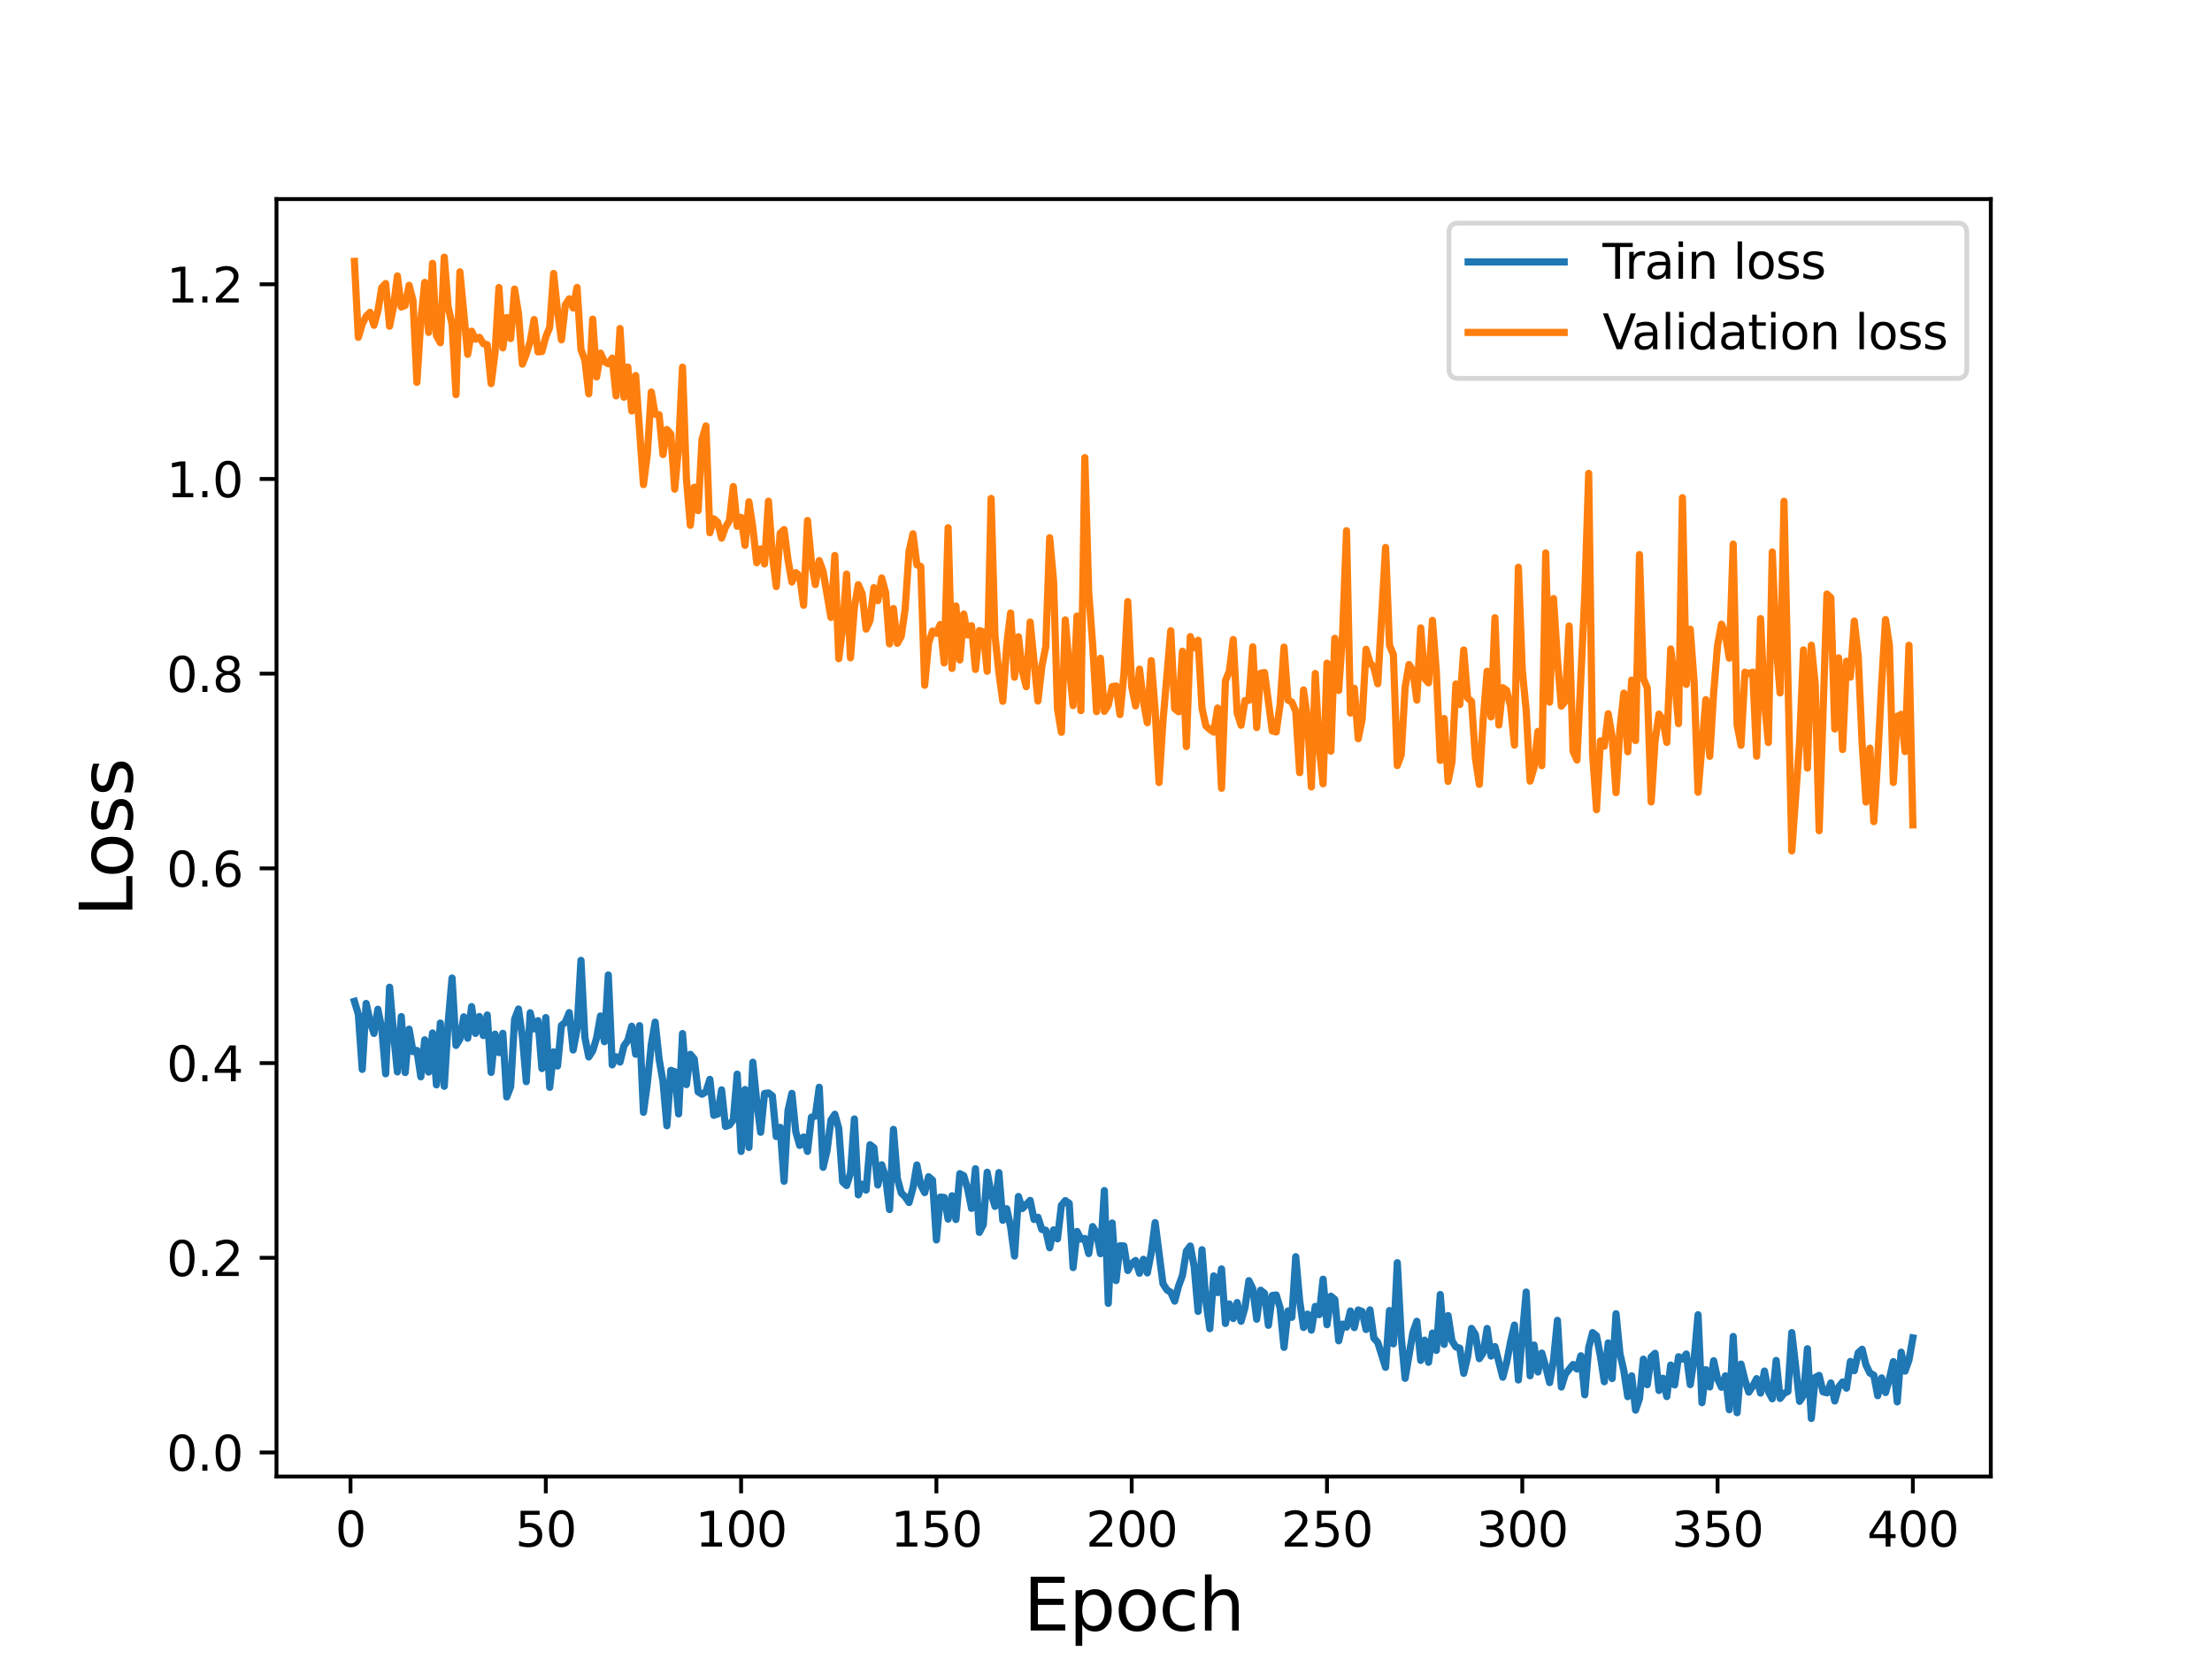 <?xml version="1.0" encoding="utf-8" standalone="no"?>
<!DOCTYPE svg PUBLIC "-//W3C//DTD SVG 1.1//EN"
  "http://www.w3.org/Graphics/SVG/1.1/DTD/svg11.dtd">
<svg height="345.6pt" version="1.1" viewBox="0 0 460.8 345.6" width="460.8pt" xmlns="http://www.w3.org/2000/svg" xmlns:xlink="http://www.w3.org/1999/xlink">
 <defs>
  <style type="text/css">*{stroke-linecap:butt;stroke-linejoin:round;}</style>
 </defs>
 <g id="figure_1">
  <g id="patch_1">
   <path d="M 0 345.6 
L 460.8 345.6 
L 460.8 0 
L 0 0 
z
" style="fill:#ffffff;"/>
  </g>
  <g id="axes_1">
   <g id="patch_2">
    <path d="M 57.6 307.584 
L 414.72 307.584 
L 414.72 41.472 
L 57.6 41.472 
z
" style="fill:#ffffff;"/>
   </g>
   <g id="matplotlib.axis_1">
    <g id="xtick_1">
     <g id="line2d_1">
      <defs>
       <path d="M 0 0 
L 0 3.5 
" id="mc97409736d" style="stroke:#000000;stroke-width:0.8;"/>
      </defs>
      <g>
       <use style="stroke:#000000;stroke-width:0.8;" x="73.019" xlink:href="#mc97409736d" y="307.584"/>
      </g>
     </g>
     <g id="text_1">
      <!-- 0 -->
      <g transform="translate(69.838 322.182)scale(0.1 -0.1)">
       <defs>
        <path d="M 2034 4250 
Q 1547 4250 1301 3770 
Q 1056 3291 1056 2328 
Q 1056 1369 1301 889 
Q 1547 409 2034 409 
Q 2525 409 2770 889 
Q 3016 1369 3016 2328 
Q 3016 3291 2770 3770 
Q 2525 4250 2034 4250 
z
M 2034 4750 
Q 2819 4750 3233 4129 
Q 3647 3509 3647 2328 
Q 3647 1150 3233 529 
Q 2819 -91 2034 -91 
Q 1250 -91 836 529 
Q 422 1150 422 2328 
Q 422 3509 836 4129 
Q 1250 4750 2034 4750 
z
" id="DejaVuSans-30" transform="scale(0.016)"/>
       </defs>
       <use xlink:href="#DejaVuSans-30"/>
      </g>
     </g>
    </g>
    <g id="xtick_2">
     <g id="line2d_2">
      <g>
       <use style="stroke:#000000;stroke-width:0.8;" x="113.703" xlink:href="#mc97409736d" y="307.584"/>
      </g>
     </g>
     <g id="text_2">
      <!-- 50 -->
      <g transform="translate(107.34 322.182)scale(0.1 -0.1)">
       <defs>
        <path d="M 691 4666 
L 3169 4666 
L 3169 4134 
L 1269 4134 
L 1269 2991 
Q 1406 3038 1543 3061 
Q 1681 3084 1819 3084 
Q 2600 3084 3056 2656 
Q 3513 2228 3513 1497 
Q 3513 744 3044 326 
Q 2575 -91 1722 -91 
Q 1428 -91 1123 -41 
Q 819 9 494 109 
L 494 744 
Q 775 591 1075 516 
Q 1375 441 1709 441 
Q 2250 441 2565 725 
Q 2881 1009 2881 1497 
Q 2881 1984 2565 2268 
Q 2250 2553 1709 2553 
Q 1456 2553 1204 2497 
Q 953 2441 691 2322 
L 691 4666 
z
" id="DejaVuSans-35" transform="scale(0.016)"/>
       </defs>
       <use xlink:href="#DejaVuSans-35"/>
       <use x="63.623" xlink:href="#DejaVuSans-30"/>
      </g>
     </g>
    </g>
    <g id="xtick_3">
     <g id="line2d_3">
      <g>
       <use style="stroke:#000000;stroke-width:0.8;" x="154.386" xlink:href="#mc97409736d" y="307.584"/>
      </g>
     </g>
     <g id="text_3">
      <!-- 100 -->
      <g transform="translate(144.842 322.182)scale(0.1 -0.1)">
       <defs>
        <path d="M 794 531 
L 1825 531 
L 1825 4091 
L 703 3866 
L 703 4441 
L 1819 4666 
L 2450 4666 
L 2450 531 
L 3481 531 
L 3481 0 
L 794 0 
L 794 531 
z
" id="DejaVuSans-31" transform="scale(0.016)"/>
       </defs>
       <use xlink:href="#DejaVuSans-31"/>
       <use x="63.623" xlink:href="#DejaVuSans-30"/>
       <use x="127.246" xlink:href="#DejaVuSans-30"/>
      </g>
     </g>
    </g>
    <g id="xtick_4">
     <g id="line2d_4">
      <g>
       <use style="stroke:#000000;stroke-width:0.8;" x="195.07" xlink:href="#mc97409736d" y="307.584"/>
      </g>
     </g>
     <g id="text_4">
      <!-- 150 -->
      <g transform="translate(185.526 322.182)scale(0.1 -0.1)">
       <use xlink:href="#DejaVuSans-31"/>
       <use x="63.623" xlink:href="#DejaVuSans-35"/>
       <use x="127.246" xlink:href="#DejaVuSans-30"/>
      </g>
     </g>
    </g>
    <g id="xtick_5">
     <g id="line2d_5">
      <g>
       <use style="stroke:#000000;stroke-width:0.8;" x="235.753" xlink:href="#mc97409736d" y="307.584"/>
      </g>
     </g>
     <g id="text_5">
      <!-- 200 -->
      <g transform="translate(226.209 322.182)scale(0.1 -0.1)">
       <defs>
        <path d="M 1228 531 
L 3431 531 
L 3431 0 
L 469 0 
L 469 531 
Q 828 903 1448 1529 
Q 2069 2156 2228 2338 
Q 2531 2678 2651 2914 
Q 2772 3150 2772 3378 
Q 2772 3750 2511 3984 
Q 2250 4219 1831 4219 
Q 1534 4219 1204 4116 
Q 875 4013 500 3803 
L 500 4441 
Q 881 4594 1212 4672 
Q 1544 4750 1819 4750 
Q 2544 4750 2975 4387 
Q 3406 4025 3406 3419 
Q 3406 3131 3298 2873 
Q 3191 2616 2906 2266 
Q 2828 2175 2409 1742 
Q 1991 1309 1228 531 
z
" id="DejaVuSans-32" transform="scale(0.016)"/>
       </defs>
       <use xlink:href="#DejaVuSans-32"/>
       <use x="63.623" xlink:href="#DejaVuSans-30"/>
       <use x="127.246" xlink:href="#DejaVuSans-30"/>
      </g>
     </g>
    </g>
    <g id="xtick_6">
     <g id="line2d_6">
      <g>
       <use style="stroke:#000000;stroke-width:0.8;" x="276.437" xlink:href="#mc97409736d" y="307.584"/>
      </g>
     </g>
     <g id="text_6">
      <!-- 250 -->
      <g transform="translate(266.893 322.182)scale(0.1 -0.1)">
       <use xlink:href="#DejaVuSans-32"/>
       <use x="63.623" xlink:href="#DejaVuSans-35"/>
       <use x="127.246" xlink:href="#DejaVuSans-30"/>
      </g>
     </g>
    </g>
    <g id="xtick_7">
     <g id="line2d_7">
      <g>
       <use style="stroke:#000000;stroke-width:0.8;" x="317.12" xlink:href="#mc97409736d" y="307.584"/>
      </g>
     </g>
     <g id="text_7">
      <!-- 300 -->
      <g transform="translate(307.576 322.182)scale(0.1 -0.1)">
       <defs>
        <path d="M 2597 2516 
Q 3050 2419 3304 2112 
Q 3559 1806 3559 1356 
Q 3559 666 3084 287 
Q 2609 -91 1734 -91 
Q 1441 -91 1130 -33 
Q 819 25 488 141 
L 488 750 
Q 750 597 1062 519 
Q 1375 441 1716 441 
Q 2309 441 2620 675 
Q 2931 909 2931 1356 
Q 2931 1769 2642 2001 
Q 2353 2234 1838 2234 
L 1294 2234 
L 1294 2753 
L 1863 2753 
Q 2328 2753 2575 2939 
Q 2822 3125 2822 3475 
Q 2822 3834 2567 4026 
Q 2313 4219 1838 4219 
Q 1578 4219 1281 4162 
Q 984 4106 628 3988 
L 628 4550 
Q 988 4650 1302 4700 
Q 1616 4750 1894 4750 
Q 2613 4750 3031 4423 
Q 3450 4097 3450 3541 
Q 3450 3153 3228 2886 
Q 3006 2619 2597 2516 
z
" id="DejaVuSans-33" transform="scale(0.016)"/>
       </defs>
       <use xlink:href="#DejaVuSans-33"/>
       <use x="63.623" xlink:href="#DejaVuSans-30"/>
       <use x="127.246" xlink:href="#DejaVuSans-30"/>
      </g>
     </g>
    </g>
    <g id="xtick_8">
     <g id="line2d_8">
      <g>
       <use style="stroke:#000000;stroke-width:0.8;" x="357.804" xlink:href="#mc97409736d" y="307.584"/>
      </g>
     </g>
     <g id="text_8">
      <!-- 350 -->
      <g transform="translate(348.26 322.182)scale(0.1 -0.1)">
       <use xlink:href="#DejaVuSans-33"/>
       <use x="63.623" xlink:href="#DejaVuSans-35"/>
       <use x="127.246" xlink:href="#DejaVuSans-30"/>
      </g>
     </g>
    </g>
    <g id="xtick_9">
     <g id="line2d_9">
      <g>
       <use style="stroke:#000000;stroke-width:0.8;" x="398.487" xlink:href="#mc97409736d" y="307.584"/>
      </g>
     </g>
     <g id="text_9">
      <!-- 400 -->
      <g transform="translate(388.944 322.182)scale(0.1 -0.1)">
       <defs>
        <path d="M 2419 4116 
L 825 1625 
L 2419 1625 
L 2419 4116 
z
M 2253 4666 
L 3047 4666 
L 3047 1625 
L 3713 1625 
L 3713 1100 
L 3047 1100 
L 3047 0 
L 2419 0 
L 2419 1100 
L 313 1100 
L 313 1709 
L 2253 4666 
z
" id="DejaVuSans-34" transform="scale(0.016)"/>
       </defs>
       <use xlink:href="#DejaVuSans-34"/>
       <use x="63.623" xlink:href="#DejaVuSans-30"/>
       <use x="127.246" xlink:href="#DejaVuSans-30"/>
      </g>
     </g>
    </g>
    <g id="text_10">
     <!-- Epoch -->
     <g transform="translate(213.194 339.66)scale(0.15 -0.15)">
      <defs>
       <path d="M 628 4666 
L 3578 4666 
L 3578 4134 
L 1259 4134 
L 1259 2753 
L 3481 2753 
L 3481 2222 
L 1259 2222 
L 1259 531 
L 3634 531 
L 3634 0 
L 628 0 
L 628 4666 
z
" id="DejaVuSans-45" transform="scale(0.016)"/>
       <path d="M 1159 525 
L 1159 -1331 
L 581 -1331 
L 581 3500 
L 1159 3500 
L 1159 2969 
Q 1341 3281 1617 3432 
Q 1894 3584 2278 3584 
Q 2916 3584 3314 3078 
Q 3713 2572 3713 1747 
Q 3713 922 3314 415 
Q 2916 -91 2278 -91 
Q 1894 -91 1617 61 
Q 1341 213 1159 525 
z
M 3116 1747 
Q 3116 2381 2855 2742 
Q 2594 3103 2138 3103 
Q 1681 3103 1420 2742 
Q 1159 2381 1159 1747 
Q 1159 1113 1420 752 
Q 1681 391 2138 391 
Q 2594 391 2855 752 
Q 3116 1113 3116 1747 
z
" id="DejaVuSans-70" transform="scale(0.016)"/>
       <path d="M 1959 3097 
Q 1497 3097 1228 2736 
Q 959 2375 959 1747 
Q 959 1119 1226 758 
Q 1494 397 1959 397 
Q 2419 397 2687 759 
Q 2956 1122 2956 1747 
Q 2956 2369 2687 2733 
Q 2419 3097 1959 3097 
z
M 1959 3584 
Q 2709 3584 3137 3096 
Q 3566 2609 3566 1747 
Q 3566 888 3137 398 
Q 2709 -91 1959 -91 
Q 1206 -91 779 398 
Q 353 888 353 1747 
Q 353 2609 779 3096 
Q 1206 3584 1959 3584 
z
" id="DejaVuSans-6f" transform="scale(0.016)"/>
       <path d="M 3122 3366 
L 3122 2828 
Q 2878 2963 2633 3030 
Q 2388 3097 2138 3097 
Q 1578 3097 1268 2742 
Q 959 2388 959 1747 
Q 959 1106 1268 751 
Q 1578 397 2138 397 
Q 2388 397 2633 464 
Q 2878 531 3122 666 
L 3122 134 
Q 2881 22 2623 -34 
Q 2366 -91 2075 -91 
Q 1284 -91 818 406 
Q 353 903 353 1747 
Q 353 2603 823 3093 
Q 1294 3584 2113 3584 
Q 2378 3584 2631 3529 
Q 2884 3475 3122 3366 
z
" id="DejaVuSans-63" transform="scale(0.016)"/>
       <path d="M 3513 2113 
L 3513 0 
L 2938 0 
L 2938 2094 
Q 2938 2591 2744 2837 
Q 2550 3084 2163 3084 
Q 1697 3084 1428 2787 
Q 1159 2491 1159 1978 
L 1159 0 
L 581 0 
L 581 4863 
L 1159 4863 
L 1159 2956 
Q 1366 3272 1645 3428 
Q 1925 3584 2291 3584 
Q 2894 3584 3203 3211 
Q 3513 2838 3513 2113 
z
" id="DejaVuSans-68" transform="scale(0.016)"/>
      </defs>
      <use xlink:href="#DejaVuSans-45"/>
      <use x="63.184" xlink:href="#DejaVuSans-70"/>
      <use x="126.66" xlink:href="#DejaVuSans-6f"/>
      <use x="187.842" xlink:href="#DejaVuSans-63"/>
      <use x="242.822" xlink:href="#DejaVuSans-68"/>
     </g>
    </g>
   </g>
   <g id="matplotlib.axis_2">
    <g id="ytick_1">
     <g id="line2d_10">
      <defs>
       <path d="M 0 0 
L -3.5 0 
" id="mf5278cdab4" style="stroke:#000000;stroke-width:0.8;"/>
      </defs>
      <g>
       <use style="stroke:#000000;stroke-width:0.8;" x="57.6" xlink:href="#mf5278cdab4" y="302.578"/>
      </g>
     </g>
     <g id="text_11">
      <!-- 0.0 -->
      <g transform="translate(34.697 306.377)scale(0.1 -0.1)">
       <defs>
        <path d="M 684 794 
L 1344 794 
L 1344 0 
L 684 0 
L 684 794 
z
" id="DejaVuSans-2e" transform="scale(0.016)"/>
       </defs>
       <use xlink:href="#DejaVuSans-30"/>
       <use x="63.623" xlink:href="#DejaVuSans-2e"/>
       <use x="95.41" xlink:href="#DejaVuSans-30"/>
      </g>
     </g>
    </g>
    <g id="ytick_2">
     <g id="line2d_11">
      <g>
       <use style="stroke:#000000;stroke-width:0.8;" x="57.6" xlink:href="#mf5278cdab4" y="262.018"/>
      </g>
     </g>
     <g id="text_12">
      <!-- 0.2 -->
      <g transform="translate(34.697 265.817)scale(0.1 -0.1)">
       <use xlink:href="#DejaVuSans-30"/>
       <use x="63.623" xlink:href="#DejaVuSans-2e"/>
       <use x="95.41" xlink:href="#DejaVuSans-32"/>
      </g>
     </g>
    </g>
    <g id="ytick_3">
     <g id="line2d_12">
      <g>
       <use style="stroke:#000000;stroke-width:0.8;" x="57.6" xlink:href="#mf5278cdab4" y="221.458"/>
      </g>
     </g>
     <g id="text_13">
      <!-- 0.4 -->
      <g transform="translate(34.697 225.257)scale(0.1 -0.1)">
       <use xlink:href="#DejaVuSans-30"/>
       <use x="63.623" xlink:href="#DejaVuSans-2e"/>
       <use x="95.41" xlink:href="#DejaVuSans-34"/>
      </g>
     </g>
    </g>
    <g id="ytick_4">
     <g id="line2d_13">
      <g>
       <use style="stroke:#000000;stroke-width:0.8;" x="57.6" xlink:href="#mf5278cdab4" y="180.898"/>
      </g>
     </g>
     <g id="text_14">
      <!-- 0.6 -->
      <g transform="translate(34.697 184.697)scale(0.1 -0.1)">
       <defs>
        <path d="M 2113 2584 
Q 1688 2584 1439 2293 
Q 1191 2003 1191 1497 
Q 1191 994 1439 701 
Q 1688 409 2113 409 
Q 2538 409 2786 701 
Q 3034 994 3034 1497 
Q 3034 2003 2786 2293 
Q 2538 2584 2113 2584 
z
M 3366 4563 
L 3366 3988 
Q 3128 4100 2886 4159 
Q 2644 4219 2406 4219 
Q 1781 4219 1451 3797 
Q 1122 3375 1075 2522 
Q 1259 2794 1537 2939 
Q 1816 3084 2150 3084 
Q 2853 3084 3261 2657 
Q 3669 2231 3669 1497 
Q 3669 778 3244 343 
Q 2819 -91 2113 -91 
Q 1303 -91 875 529 
Q 447 1150 447 2328 
Q 447 3434 972 4092 
Q 1497 4750 2381 4750 
Q 2619 4750 2861 4703 
Q 3103 4656 3366 4563 
z
" id="DejaVuSans-36" transform="scale(0.016)"/>
       </defs>
       <use xlink:href="#DejaVuSans-30"/>
       <use x="63.623" xlink:href="#DejaVuSans-2e"/>
       <use x="95.41" xlink:href="#DejaVuSans-36"/>
      </g>
     </g>
    </g>
    <g id="ytick_5">
     <g id="line2d_14">
      <g>
       <use style="stroke:#000000;stroke-width:0.8;" x="57.6" xlink:href="#mf5278cdab4" y="140.338"/>
      </g>
     </g>
     <g id="text_15">
      <!-- 0.8 -->
      <g transform="translate(34.697 144.137)scale(0.1 -0.1)">
       <defs>
        <path d="M 2034 2216 
Q 1584 2216 1326 1975 
Q 1069 1734 1069 1313 
Q 1069 891 1326 650 
Q 1584 409 2034 409 
Q 2484 409 2743 651 
Q 3003 894 3003 1313 
Q 3003 1734 2745 1975 
Q 2488 2216 2034 2216 
z
M 1403 2484 
Q 997 2584 770 2862 
Q 544 3141 544 3541 
Q 544 4100 942 4425 
Q 1341 4750 2034 4750 
Q 2731 4750 3128 4425 
Q 3525 4100 3525 3541 
Q 3525 3141 3298 2862 
Q 3072 2584 2669 2484 
Q 3125 2378 3379 2068 
Q 3634 1759 3634 1313 
Q 3634 634 3220 271 
Q 2806 -91 2034 -91 
Q 1263 -91 848 271 
Q 434 634 434 1313 
Q 434 1759 690 2068 
Q 947 2378 1403 2484 
z
M 1172 3481 
Q 1172 3119 1398 2916 
Q 1625 2713 2034 2713 
Q 2441 2713 2670 2916 
Q 2900 3119 2900 3481 
Q 2900 3844 2670 4047 
Q 2441 4250 2034 4250 
Q 1625 4250 1398 4047 
Q 1172 3844 1172 3481 
z
" id="DejaVuSans-38" transform="scale(0.016)"/>
       </defs>
       <use xlink:href="#DejaVuSans-30"/>
       <use x="63.623" xlink:href="#DejaVuSans-2e"/>
       <use x="95.41" xlink:href="#DejaVuSans-38"/>
      </g>
     </g>
    </g>
    <g id="ytick_6">
     <g id="line2d_15">
      <g>
       <use style="stroke:#000000;stroke-width:0.8;" x="57.6" xlink:href="#mf5278cdab4" y="99.778"/>
      </g>
     </g>
     <g id="text_16">
      <!-- 1.0 -->
      <g transform="translate(34.697 103.577)scale(0.1 -0.1)">
       <use xlink:href="#DejaVuSans-31"/>
       <use x="63.623" xlink:href="#DejaVuSans-2e"/>
       <use x="95.41" xlink:href="#DejaVuSans-30"/>
      </g>
     </g>
    </g>
    <g id="ytick_7">
     <g id="line2d_16">
      <g>
       <use style="stroke:#000000;stroke-width:0.8;" x="57.6" xlink:href="#mf5278cdab4" y="59.217"/>
      </g>
     </g>
     <g id="text_17">
      <!-- 1.2 -->
      <g transform="translate(34.697 63.017)scale(0.1 -0.1)">
       <use xlink:href="#DejaVuSans-31"/>
       <use x="63.623" xlink:href="#DejaVuSans-2e"/>
       <use x="95.41" xlink:href="#DejaVuSans-32"/>
      </g>
     </g>
    </g>
    <g id="text_18">
     <!-- Loss -->
     <g transform="translate(27.577 190.979)rotate(-90)scale(0.15 -0.15)">
      <defs>
       <path d="M 628 4666 
L 1259 4666 
L 1259 531 
L 3531 531 
L 3531 0 
L 628 0 
L 628 4666 
z
" id="DejaVuSans-4c" transform="scale(0.016)"/>
       <path d="M 2834 3397 
L 2834 2853 
Q 2591 2978 2328 3040 
Q 2066 3103 1784 3103 
Q 1356 3103 1142 2972 
Q 928 2841 928 2578 
Q 928 2378 1081 2264 
Q 1234 2150 1697 2047 
L 1894 2003 
Q 2506 1872 2764 1633 
Q 3022 1394 3022 966 
Q 3022 478 2636 193 
Q 2250 -91 1575 -91 
Q 1294 -91 989 -36 
Q 684 19 347 128 
L 347 722 
Q 666 556 975 473 
Q 1284 391 1588 391 
Q 1994 391 2212 530 
Q 2431 669 2431 922 
Q 2431 1156 2273 1281 
Q 2116 1406 1581 1522 
L 1381 1569 
Q 847 1681 609 1914 
Q 372 2147 372 2553 
Q 372 3047 722 3315 
Q 1072 3584 1716 3584 
Q 2034 3584 2315 3537 
Q 2597 3491 2834 3397 
z
" id="DejaVuSans-73" transform="scale(0.016)"/>
      </defs>
      <use xlink:href="#DejaVuSans-4c"/>
      <use x="53.963" xlink:href="#DejaVuSans-6f"/>
      <use x="115.145" xlink:href="#DejaVuSans-73"/>
      <use x="167.244" xlink:href="#DejaVuSans-73"/>
     </g>
    </g>
   </g>
   <g id="line2d_17">
    <path clip-path="url(#p4a21f72269)" d="M 73.833 208.595 
L 74.646 211.281 
L 75.46 222.773 
L 76.274 209.036 
L 77.087 212.687 
L 77.901 215.277 
L 78.715 210.248 
L 79.528 214.268 
L 80.342 223.687 
L 81.156 205.654 
L 81.969 215.167 
L 82.783 223.299 
L 83.597 211.772 
L 84.41 223.434 
L 85.224 214.391 
L 86.038 219.074 
L 86.851 218.832 
L 87.665 224.315 
L 88.479 216.613 
L 89.292 223.332 
L 90.106 215.186 
L 90.92 225.997 
L 91.733 213.121 
L 92.547 226.289 
L 93.361 213.004 
L 94.174 203.747 
L 94.988 217.779 
L 95.802 216.493 
L 96.616 211.828 
L 97.429 216.281 
L 98.243 209.695 
L 99.057 215.281 
L 99.87 211.759 
L 100.684 215.718 
L 101.498 211.438 
L 102.311 223.4 
L 103.125 215.434 
L 103.939 219.283 
L 104.752 215.259 
L 105.566 228.516 
L 106.38 226.383 
L 107.193 212.366 
L 108.007 210.201 
L 108.821 215.929 
L 109.634 225.328 
L 110.448 210.982 
L 111.262 214.342 
L 112.075 212.622 
L 112.889 222.595 
L 113.703 211.979 
L 114.516 226.511 
L 115.33 219.121 
L 116.144 222.067 
L 116.957 213.631 
L 117.771 212.925 
L 118.585 210.947 
L 119.398 218.734 
L 120.212 214.387 
L 121.026 200.063 
L 121.839 216.085 
L 122.653 220.179 
L 123.467 218.911 
L 124.28 216.241 
L 125.094 211.644 
L 125.908 216.994 
L 126.721 203.104 
L 127.535 221.829 
L 128.349 220.139 
L 129.162 221.25 
L 129.976 217.889 
L 130.79 216.722 
L 131.603 213.782 
L 132.417 219.615 
L 133.231 213.664 
L 134.044 231.715 
L 134.858 225.64 
L 135.672 217.623 
L 136.485 212.924 
L 137.299 220.604 
L 138.113 225.28 
L 138.926 234.519 
L 139.74 222.974 
L 140.554 223.264 
L 141.367 232.046 
L 142.181 215.309 
L 142.995 225.947 
L 143.808 219.635 
L 144.622 220.594 
L 145.436 227.457 
L 146.249 227.946 
L 147.063 227.442 
L 147.877 224.855 
L 148.69 232.338 
L 149.504 232.064 
L 150.318 227.042 
L 151.131 234.655 
L 151.945 234.367 
L 152.759 233.282 
L 153.572 223.763 
L 154.386 239.86 
L 155.2 226.964 
L 156.013 239.045 
L 156.827 221.284 
L 157.641 229.53 
L 158.454 235.881 
L 159.268 227.79 
L 160.082 227.675 
L 160.895 228.292 
L 161.709 236.758 
L 162.523 234.854 
L 163.336 246.079 
L 164.15 231.406 
L 164.964 227.775 
L 165.777 235.762 
L 166.591 238.611 
L 167.405 236.865 
L 168.219 239.856 
L 169.032 232.731 
L 169.846 232.51 
L 170.66 226.498 
L 171.473 243.165 
L 172.287 239.703 
L 173.101 233.328 
L 173.914 232.117 
L 174.728 235.068 
L 175.542 246.219 
L 176.355 246.967 
L 177.169 244.411 
L 177.983 233.098 
L 178.796 248.909 
L 179.61 246.693 
L 180.424 247.916 
L 181.237 238.468 
L 182.051 239.099 
L 182.865 246.856 
L 183.678 242.645 
L 184.492 245.352 
L 185.306 251.97 
L 186.119 235.275 
L 186.933 245.48 
L 187.747 248.502 
L 188.56 249.305 
L 189.374 250.506 
L 190.188 247.467 
L 191.001 242.686 
L 191.815 246.848 
L 192.629 248.443 
L 193.442 245.13 
L 194.256 245.832 
L 195.07 258.303 
L 195.883 249.364 
L 196.697 249.452 
L 197.511 253.961 
L 198.324 249.101 
L 199.138 254.045 
L 199.952 244.493 
L 200.765 244.928 
L 201.579 247.655 
L 202.393 251.736 
L 203.206 243.465 
L 204.02 256.722 
L 204.834 255.111 
L 205.647 244.2 
L 206.461 248.606 
L 207.275 251.313 
L 208.088 244.279 
L 208.902 254.209 
L 209.716 251.8 
L 210.529 255.598 
L 211.343 261.663 
L 212.157 249.248 
L 212.97 251.763 
L 214.598 250.069 
L 215.411 254.044 
L 216.225 253.571 
L 217.039 256.123 
L 217.852 256.293 
L 218.666 259.932 
L 219.48 256.201 
L 220.293 258.075 
L 221.107 251.097 
L 221.921 250.115 
L 222.734 250.672 
L 223.548 264.057 
L 224.362 256.53 
L 225.175 258.124 
L 225.989 258.001 
L 226.803 261.145 
L 227.616 255.521 
L 228.43 256.877 
L 229.244 261.166 
L 230.057 248.022 
L 230.871 271.512 
L 231.685 254.775 
L 232.498 266.766 
L 233.312 259.505 
L 234.126 259.552 
L 234.939 264.674 
L 235.753 263.215 
L 236.567 262.584 
L 237.381 265.236 
L 238.194 262.333 
L 239.008 265.171 
L 239.822 260.975 
L 240.635 254.697 
L 242.263 267.4 
L 243.076 268.685 
L 243.89 269.221 
L 244.704 271.053 
L 245.517 267.921 
L 246.331 265.684 
L 247.145 260.65 
L 247.958 259.565 
L 248.772 263.898 
L 249.586 273.189 
L 250.399 260.34 
L 251.213 271.041 
L 252.027 276.788 
L 252.84 265.794 
L 253.654 269.264 
L 254.468 264.337 
L 255.281 275.707 
L 256.095 271.634 
L 256.909 274.671 
L 257.722 271.343 
L 258.536 275.245 
L 259.35 272.397 
L 260.163 266.791 
L 260.977 268.436 
L 261.791 274.817 
L 262.604 268.775 
L 263.418 269.415 
L 264.232 276.084 
L 265.045 269.875 
L 265.859 269.769 
L 266.673 272.451 
L 267.486 280.68 
L 268.3 273.096 
L 269.114 274.421 
L 269.927 261.787 
L 270.741 270.963 
L 271.555 276.537 
L 272.368 273.759 
L 273.182 277.095 
L 273.996 272.148 
L 274.809 273.865 
L 275.623 266.486 
L 276.437 275.958 
L 277.25 270.021 
L 278.064 270.712 
L 278.878 279.311 
L 279.691 275.831 
L 280.505 276.465 
L 281.319 273.1 
L 282.132 276.566 
L 282.946 272.888 
L 283.76 273.214 
L 284.573 276.957 
L 285.387 272.873 
L 286.201 278.735 
L 287.014 279.663 
L 288.642 284.842 
L 289.455 273.01 
L 290.269 279.955 
L 291.083 263.046 
L 291.896 278.421 
L 292.71 287.133 
L 294.337 277.555 
L 295.151 275.247 
L 295.965 283.397 
L 296.778 279.178 
L 297.592 283.795 
L 298.406 277.706 
L 299.219 281.312 
L 300.033 269.674 
L 300.847 280.056 
L 301.66 274.061 
L 302.474 279.324 
L 303.288 280.588 
L 304.101 280.854 
L 304.915 286.092 
L 305.729 282.671 
L 306.543 276.739 
L 307.356 277.998 
L 308.17 283.028 
L 308.984 281.813 
L 309.797 276.75 
L 310.611 282.495 
L 311.425 280.523 
L 313.052 286.9 
L 313.866 283.781 
L 314.679 279.53 
L 315.493 276.033 
L 316.307 287.474 
L 317.934 269.158 
L 318.748 286.595 
L 319.561 280.198 
L 320.375 285.808 
L 321.189 281.87 
L 322.002 284.696 
L 322.816 288.019 
L 323.63 283.338 
L 324.443 275.052 
L 325.257 288.943 
L 326.071 286.275 
L 327.698 284.249 
L 328.512 285.196 
L 329.325 282.431 
L 330.139 290.568 
L 330.953 280.754 
L 331.766 277.598 
L 332.58 278.272 
L 333.394 282.501 
L 334.207 287.841 
L 335.021 279.757 
L 335.835 287.183 
L 336.648 273.674 
L 337.462 281.972 
L 338.276 285.557 
L 339.089 290.949 
L 339.903 286.611 
L 340.717 293.752 
L 341.53 291.365 
L 342.344 283.14 
L 343.158 288.457 
L 343.971 282.686 
L 344.785 281.924 
L 345.599 289.653 
L 346.412 287.116 
L 347.226 290.927 
L 348.04 284.362 
L 348.853 288.512 
L 349.667 282.635 
L 350.481 283.125 
L 351.294 282.066 
L 352.108 288.438 
L 352.922 283.102 
L 353.735 273.888 
L 354.549 292.209 
L 355.363 285.332 
L 356.176 288.925 
L 356.99 283.468 
L 357.804 287.243 
L 358.617 288.993 
L 359.431 286.613 
L 360.245 293.669 
L 361.058 278.415 
L 361.872 294.294 
L 362.686 284.168 
L 363.499 287.494 
L 364.313 290.008 
L 365.127 288.759 
L 365.94 287.196 
L 366.754 290.203 
L 367.568 285.613 
L 368.381 289.865 
L 369.195 291.391 
L 370.009 283.405 
L 370.822 291.317 
L 371.636 290.275 
L 372.45 289.88 
L 373.263 277.606 
L 374.891 291.926 
L 375.704 290.683 
L 376.518 280.964 
L 377.332 295.488 
L 378.146 286.95 
L 378.959 286.524 
L 379.773 289.945 
L 380.587 290.156 
L 381.4 288.098 
L 382.214 291.853 
L 383.028 288.926 
L 383.841 287.895 
L 384.655 289.178 
L 385.469 283.619 
L 386.282 285.534 
L 387.096 281.814 
L 387.91 281.078 
L 388.723 284.376 
L 389.537 286.026 
L 390.351 286.485 
L 391.164 290.749 
L 391.978 287.043 
L 392.792 290.086 
L 393.605 287.191 
L 394.419 283.648 
L 395.233 292.036 
L 396.046 281.678 
L 396.86 285.624 
L 397.674 283.326 
L 398.487 278.713 
L 398.487 278.713 
" style="fill:none;stroke:#1f77b4;stroke-linecap:square;stroke-width:1.5;"/>
   </g>
   <g id="line2d_18">
    <path clip-path="url(#p4a21f72269)" d="M 73.833 54.449 
L 74.646 70.272 
L 75.46 67.536 
L 76.274 65.862 
L 77.087 65.06 
L 77.901 67.762 
L 78.715 64.826 
L 79.528 59.931 
L 80.342 59.06 
L 81.156 67.962 
L 81.969 63.955 
L 82.783 57.488 
L 83.597 63.957 
L 84.41 63.624 
L 85.224 59.43 
L 86.038 62.608 
L 86.851 79.657 
L 87.665 66.776 
L 88.479 58.822 
L 89.292 69.251 
L 90.106 54.863 
L 90.92 69.924 
L 91.733 71.408 
L 92.547 53.568 
L 93.361 63.961 
L 94.174 67.549 
L 94.988 82.211 
L 95.802 56.629 
L 97.429 73.815 
L 98.243 68.995 
L 99.057 70.659 
L 99.87 70.26 
L 100.684 71.588 
L 101.498 71.82 
L 102.311 79.913 
L 103.125 73.524 
L 103.939 59.895 
L 104.752 72.472 
L 105.566 66.138 
L 106.38 70.518 
L 107.193 60.225 
L 108.007 65.315 
L 108.821 75.861 
L 109.634 73.753 
L 110.448 71.162 
L 111.262 66.567 
L 112.075 73.317 
L 112.889 73.223 
L 113.703 70.18 
L 114.516 68.172 
L 115.33 56.967 
L 116.144 64.788 
L 116.957 70.796 
L 117.771 63.52 
L 118.585 62.252 
L 119.398 64.164 
L 120.212 59.878 
L 121.026 72.786 
L 121.839 75.025 
L 122.653 82.031 
L 123.467 66.481 
L 124.28 78.525 
L 125.094 73.561 
L 125.908 75.331 
L 126.721 75.787 
L 127.535 74.604 
L 128.349 82.472 
L 129.162 68.433 
L 129.976 82.75 
L 130.79 76.454 
L 131.603 85.609 
L 132.417 78.227 
L 134.044 100.956 
L 134.858 94.588 
L 135.672 81.667 
L 136.485 86.307 
L 137.299 86.401 
L 138.113 94.684 
L 138.926 89.482 
L 139.74 90.406 
L 140.554 101.905 
L 141.367 93.045 
L 142.181 76.485 
L 142.995 99.753 
L 143.808 109.424 
L 144.622 101.502 
L 145.436 106.377 
L 146.249 91.533 
L 147.063 88.725 
L 147.877 110.976 
L 148.69 108.081 
L 149.504 108.785 
L 150.318 112.1 
L 151.131 109.82 
L 151.945 108.471 
L 152.759 101.359 
L 153.572 109.64 
L 154.386 107.774 
L 155.2 113.606 
L 156.013 104.526 
L 156.827 109.912 
L 157.641 117.224 
L 158.454 114.345 
L 159.268 117.475 
L 160.082 104.406 
L 160.895 115.573 
L 161.709 122.198 
L 162.523 111.098 
L 163.336 110.32 
L 164.15 116.624 
L 164.964 121.248 
L 165.777 119.285 
L 166.591 120.028 
L 167.405 126.074 
L 168.219 108.431 
L 169.032 117.004 
L 169.846 121.782 
L 170.66 116.777 
L 171.473 119.069 
L 173.101 128.628 
L 173.914 115.715 
L 174.728 137.214 
L 175.542 130.7 
L 176.355 119.599 
L 177.169 137.04 
L 177.983 126.562 
L 178.796 121.806 
L 179.61 123.691 
L 180.424 131.053 
L 181.237 129.295 
L 182.051 122.418 
L 182.865 125.138 
L 183.678 120.409 
L 184.492 123.458 
L 185.306 134.127 
L 186.119 126.768 
L 186.933 134.013 
L 187.747 132.544 
L 188.56 126.882 
L 189.374 114.842 
L 190.188 111.2 
L 191.001 117.652 
L 191.815 118.003 
L 192.629 142.743 
L 193.442 133.989 
L 194.256 131.463 
L 195.07 131.93 
L 195.883 130.097 
L 196.697 138.102 
L 197.511 109.933 
L 198.324 139.249 
L 199.138 126.235 
L 199.952 137.494 
L 200.765 127.916 
L 201.579 132.277 
L 202.393 130.351 
L 203.206 139.46 
L 204.02 131.359 
L 204.834 131.648 
L 205.647 139.847 
L 206.461 103.833 
L 207.275 132.41 
L 208.088 140.102 
L 208.902 146.098 
L 209.716 134.366 
L 210.529 127.69 
L 211.343 141.076 
L 212.157 132.65 
L 212.97 139.79 
L 213.784 143.052 
L 214.598 129.581 
L 216.225 146.034 
L 217.039 138.811 
L 217.852 134.721 
L 218.666 112.012 
L 219.48 121.077 
L 220.293 147.679 
L 221.107 152.556 
L 221.921 129.13 
L 222.734 138.977 
L 223.548 146.993 
L 224.362 128.34 
L 225.175 148.039 
L 225.989 95.322 
L 226.803 123.363 
L 227.616 134.184 
L 228.43 148.25 
L 229.244 137.125 
L 230.057 148.188 
L 230.871 146.902 
L 231.685 143.027 
L 232.498 142.899 
L 233.312 148.863 
L 234.126 140.552 
L 234.939 125.311 
L 235.753 143.053 
L 236.567 147.06 
L 237.381 139.39 
L 238.194 146.16 
L 239.008 150.551 
L 239.822 137.614 
L 240.635 147.939 
L 241.449 163.012 
L 242.263 150.312 
L 243.89 131.392 
L 244.704 147.616 
L 245.517 148.271 
L 246.331 135.674 
L 247.145 155.523 
L 247.958 132.624 
L 248.772 134.95 
L 249.586 133.381 
L 250.399 147.545 
L 251.213 151.212 
L 252.027 151.957 
L 252.84 152.509 
L 253.654 147.495 
L 254.468 164.214 
L 255.281 141.821 
L 256.095 139.811 
L 256.909 133.224 
L 257.722 148.511 
L 258.536 151.086 
L 259.35 145.934 
L 260.163 145.899 
L 260.977 134.75 
L 261.791 151.567 
L 262.604 140.243 
L 263.418 140.094 
L 265.045 152.282 
L 265.859 152.485 
L 266.673 146.721 
L 267.486 134.802 
L 268.3 145.831 
L 269.114 146.258 
L 269.927 148.188 
L 270.741 160.964 
L 271.555 143.729 
L 272.368 149.666 
L 273.182 163.94 
L 273.996 140.302 
L 274.809 155.763 
L 275.623 163.286 
L 276.437 138.14 
L 277.25 156.486 
L 278.064 132.965 
L 278.878 143.833 
L 279.691 132.016 
L 280.505 110.566 
L 281.319 148.544 
L 282.132 143.379 
L 282.946 153.88 
L 283.76 149.856 
L 284.573 135.256 
L 285.387 138.026 
L 286.201 139.013 
L 287.014 142.445 
L 288.642 114.051 
L 289.455 134.427 
L 290.269 136.367 
L 291.083 159.474 
L 291.896 157.262 
L 292.71 143.194 
L 293.524 138.429 
L 294.337 139.725 
L 295.151 145.849 
L 295.965 130.799 
L 296.778 141.341 
L 297.592 142.241 
L 298.406 129.232 
L 299.219 139.993 
L 300.033 158.411 
L 300.847 149.682 
L 301.66 162.775 
L 302.474 158.737 
L 303.288 142.496 
L 304.101 146.778 
L 304.915 135.4 
L 305.729 145.389 
L 306.543 146.106 
L 307.356 157.969 
L 308.17 163.399 
L 308.984 149.782 
L 309.797 139.843 
L 310.611 149.353 
L 311.425 128.68 
L 312.238 151.029 
L 313.052 143.244 
L 313.866 143.825 
L 314.679 147.154 
L 315.493 155.224 
L 316.307 118.167 
L 317.12 139.597 
L 317.934 148.001 
L 318.748 162.726 
L 319.561 159.954 
L 320.375 152.377 
L 321.189 159.51 
L 322.002 115.188 
L 322.816 146.277 
L 323.63 124.695 
L 324.443 137.411 
L 325.257 147.1 
L 326.071 146.086 
L 326.884 130.392 
L 327.698 156.518 
L 328.512 158.321 
L 330.139 123.915 
L 330.953 98.611 
L 331.766 156.995 
L 332.58 168.683 
L 333.394 154.335 
L 334.207 155.44 
L 335.021 148.69 
L 335.835 153.45 
L 336.648 165.122 
L 337.462 151.829 
L 338.276 144.391 
L 339.089 156.61 
L 339.903 141.666 
L 340.717 154.274 
L 341.53 115.533 
L 342.344 141.338 
L 343.158 143.303 
L 343.971 167.058 
L 344.785 154.337 
L 345.599 148.761 
L 346.412 149.871 
L 347.226 154.664 
L 348.04 135.185 
L 348.853 141.582 
L 349.667 150.756 
L 350.481 103.675 
L 351.294 142.579 
L 352.108 131.083 
L 352.922 142.159 
L 353.735 165.036 
L 355.363 145.746 
L 356.176 157.559 
L 356.99 144.284 
L 357.804 134.416 
L 358.617 130.033 
L 359.431 132.165 
L 360.245 137.108 
L 361.058 113.348 
L 361.872 150.943 
L 362.686 155.256 
L 363.499 140.03 
L 364.313 140.359 
L 365.127 140.015 
L 365.94 157.542 
L 366.754 128.863 
L 367.568 146.132 
L 368.381 154.68 
L 369.195 114.99 
L 370.009 134.345 
L 370.822 144.347 
L 371.636 104.422 
L 373.263 177.26 
L 374.891 154.484 
L 375.704 135.385 
L 376.518 160.004 
L 377.332 134.405 
L 378.146 142.575 
L 378.959 173.054 
L 380.587 123.752 
L 381.4 124.505 
L 382.214 151.858 
L 383.028 137.046 
L 383.841 156.142 
L 384.655 137.754 
L 385.469 141.066 
L 386.282 129.382 
L 387.096 136.622 
L 387.91 154.743 
L 388.723 167.082 
L 389.537 155.859 
L 390.351 171.163 
L 391.164 158.132 
L 391.978 142.511 
L 392.792 129.062 
L 393.605 134.544 
L 394.419 163.006 
L 395.233 149.247 
L 396.046 148.817 
L 396.86 156.566 
L 397.674 134.419 
L 398.487 171.847 
L 398.487 171.847 
" style="fill:none;stroke:#ff7f0e;stroke-linecap:square;stroke-width:1.5;"/>
   </g>
   <g id="patch_3">
    <path d="M 57.6 307.584 
L 57.6 41.472 
" style="fill:none;stroke:#000000;stroke-linecap:square;stroke-linejoin:miter;stroke-width:0.8;"/>
   </g>
   <g id="patch_4">
    <path d="M 414.72 307.584 
L 414.72 41.472 
" style="fill:none;stroke:#000000;stroke-linecap:square;stroke-linejoin:miter;stroke-width:0.8;"/>
   </g>
   <g id="patch_5">
    <path d="M 57.6 307.584 
L 414.72 307.584 
" style="fill:none;stroke:#000000;stroke-linecap:square;stroke-linejoin:miter;stroke-width:0.8;"/>
   </g>
   <g id="patch_6">
    <path d="M 57.6 41.472 
L 414.72 41.472 
" style="fill:none;stroke:#000000;stroke-linecap:square;stroke-linejoin:miter;stroke-width:0.8;"/>
   </g>
   <g id="legend_1">
    <g id="patch_7">
     <path d="M 303.845 78.828 
L 407.72 78.828 
Q 409.72 78.828 409.72 76.828 
L 409.72 48.472 
Q 409.72 46.472 407.72 46.472 
L 303.845 46.472 
Q 301.845 46.472 301.845 48.472 
L 301.845 76.828 
Q 301.845 78.828 303.845 78.828 
z
" style="fill:#ffffff;opacity:0.8;stroke:#cccccc;stroke-linejoin:miter;"/>
    </g>
    <g id="line2d_19">
     <path d="M 305.845 54.57 
L 325.845 54.57 
" style="fill:none;stroke:#1f77b4;stroke-linecap:square;stroke-width:1.5;"/>
    </g>
    <g id="line2d_20"/>
    <g id="text_19">
     <!-- Train loss -->
     <g transform="translate(333.845 58.07)scale(0.1 -0.1)">
      <defs>
       <path d="M -19 4666 
L 3928 4666 
L 3928 4134 
L 2272 4134 
L 2272 0 
L 1638 0 
L 1638 4134 
L -19 4134 
L -19 4666 
z
" id="DejaVuSans-54" transform="scale(0.016)"/>
       <path d="M 2631 2963 
Q 2534 3019 2420 3045 
Q 2306 3072 2169 3072 
Q 1681 3072 1420 2755 
Q 1159 2438 1159 1844 
L 1159 0 
L 581 0 
L 581 3500 
L 1159 3500 
L 1159 2956 
Q 1341 3275 1631 3429 
Q 1922 3584 2338 3584 
Q 2397 3584 2469 3576 
Q 2541 3569 2628 3553 
L 2631 2963 
z
" id="DejaVuSans-72" transform="scale(0.016)"/>
       <path d="M 2194 1759 
Q 1497 1759 1228 1600 
Q 959 1441 959 1056 
Q 959 750 1161 570 
Q 1363 391 1709 391 
Q 2188 391 2477 730 
Q 2766 1069 2766 1631 
L 2766 1759 
L 2194 1759 
z
M 3341 1997 
L 3341 0 
L 2766 0 
L 2766 531 
Q 2569 213 2275 61 
Q 1981 -91 1556 -91 
Q 1019 -91 701 211 
Q 384 513 384 1019 
Q 384 1609 779 1909 
Q 1175 2209 1959 2209 
L 2766 2209 
L 2766 2266 
Q 2766 2663 2505 2880 
Q 2244 3097 1772 3097 
Q 1472 3097 1187 3025 
Q 903 2953 641 2809 
L 641 3341 
Q 956 3463 1253 3523 
Q 1550 3584 1831 3584 
Q 2591 3584 2966 3190 
Q 3341 2797 3341 1997 
z
" id="DejaVuSans-61" transform="scale(0.016)"/>
       <path d="M 603 3500 
L 1178 3500 
L 1178 0 
L 603 0 
L 603 3500 
z
M 603 4863 
L 1178 4863 
L 1178 4134 
L 603 4134 
L 603 4863 
z
" id="DejaVuSans-69" transform="scale(0.016)"/>
       <path d="M 3513 2113 
L 3513 0 
L 2938 0 
L 2938 2094 
Q 2938 2591 2744 2837 
Q 2550 3084 2163 3084 
Q 1697 3084 1428 2787 
Q 1159 2491 1159 1978 
L 1159 0 
L 581 0 
L 581 3500 
L 1159 3500 
L 1159 2956 
Q 1366 3272 1645 3428 
Q 1925 3584 2291 3584 
Q 2894 3584 3203 3211 
Q 3513 2838 3513 2113 
z
" id="DejaVuSans-6e" transform="scale(0.016)"/>
       <path id="DejaVuSans-20" transform="scale(0.016)"/>
       <path d="M 603 4863 
L 1178 4863 
L 1178 0 
L 603 0 
L 603 4863 
z
" id="DejaVuSans-6c" transform="scale(0.016)"/>
      </defs>
      <use xlink:href="#DejaVuSans-54"/>
      <use x="46.334" xlink:href="#DejaVuSans-72"/>
      <use x="87.447" xlink:href="#DejaVuSans-61"/>
      <use x="148.727" xlink:href="#DejaVuSans-69"/>
      <use x="176.51" xlink:href="#DejaVuSans-6e"/>
      <use x="239.889" xlink:href="#DejaVuSans-20"/>
      <use x="271.676" xlink:href="#DejaVuSans-6c"/>
      <use x="299.459" xlink:href="#DejaVuSans-6f"/>
      <use x="360.641" xlink:href="#DejaVuSans-73"/>
      <use x="412.74" xlink:href="#DejaVuSans-73"/>
     </g>
    </g>
    <g id="line2d_21">
     <path d="M 305.845 69.249 
L 325.845 69.249 
" style="fill:none;stroke:#ff7f0e;stroke-linecap:square;stroke-width:1.5;"/>
    </g>
    <g id="line2d_22"/>
    <g id="text_20">
     <!-- Validation loss -->
     <g transform="translate(333.845 72.749)scale(0.1 -0.1)">
      <defs>
       <path d="M 1831 0 
L 50 4666 
L 709 4666 
L 2188 738 
L 3669 4666 
L 4325 4666 
L 2547 0 
L 1831 0 
z
" id="DejaVuSans-56" transform="scale(0.016)"/>
       <path d="M 2906 2969 
L 2906 4863 
L 3481 4863 
L 3481 0 
L 2906 0 
L 2906 525 
Q 2725 213 2448 61 
Q 2172 -91 1784 -91 
Q 1150 -91 751 415 
Q 353 922 353 1747 
Q 353 2572 751 3078 
Q 1150 3584 1784 3584 
Q 2172 3584 2448 3432 
Q 2725 3281 2906 2969 
z
M 947 1747 
Q 947 1113 1208 752 
Q 1469 391 1925 391 
Q 2381 391 2643 752 
Q 2906 1113 2906 1747 
Q 2906 2381 2643 2742 
Q 2381 3103 1925 3103 
Q 1469 3103 1208 2742 
Q 947 2381 947 1747 
z
" id="DejaVuSans-64" transform="scale(0.016)"/>
       <path d="M 1172 4494 
L 1172 3500 
L 2356 3500 
L 2356 3053 
L 1172 3053 
L 1172 1153 
Q 1172 725 1289 603 
Q 1406 481 1766 481 
L 2356 481 
L 2356 0 
L 1766 0 
Q 1100 0 847 248 
Q 594 497 594 1153 
L 594 3053 
L 172 3053 
L 172 3500 
L 594 3500 
L 594 4494 
L 1172 4494 
z
" id="DejaVuSans-74" transform="scale(0.016)"/>
      </defs>
      <use xlink:href="#DejaVuSans-56"/>
      <use x="60.658" xlink:href="#DejaVuSans-61"/>
      <use x="121.938" xlink:href="#DejaVuSans-6c"/>
      <use x="149.721" xlink:href="#DejaVuSans-69"/>
      <use x="177.504" xlink:href="#DejaVuSans-64"/>
      <use x="240.98" xlink:href="#DejaVuSans-61"/>
      <use x="302.26" xlink:href="#DejaVuSans-74"/>
      <use x="341.469" xlink:href="#DejaVuSans-69"/>
      <use x="369.252" xlink:href="#DejaVuSans-6f"/>
      <use x="430.434" xlink:href="#DejaVuSans-6e"/>
      <use x="493.812" xlink:href="#DejaVuSans-20"/>
      <use x="525.6" xlink:href="#DejaVuSans-6c"/>
      <use x="553.383" xlink:href="#DejaVuSans-6f"/>
      <use x="614.564" xlink:href="#DejaVuSans-73"/>
      <use x="666.664" xlink:href="#DejaVuSans-73"/>
     </g>
    </g>
   </g>
  </g>
 </g>
 <defs>
  <clipPath id="p4a21f72269">
   <rect height="266.112" width="357.12" x="57.6" y="41.472"/>
  </clipPath>
 </defs>
</svg>
